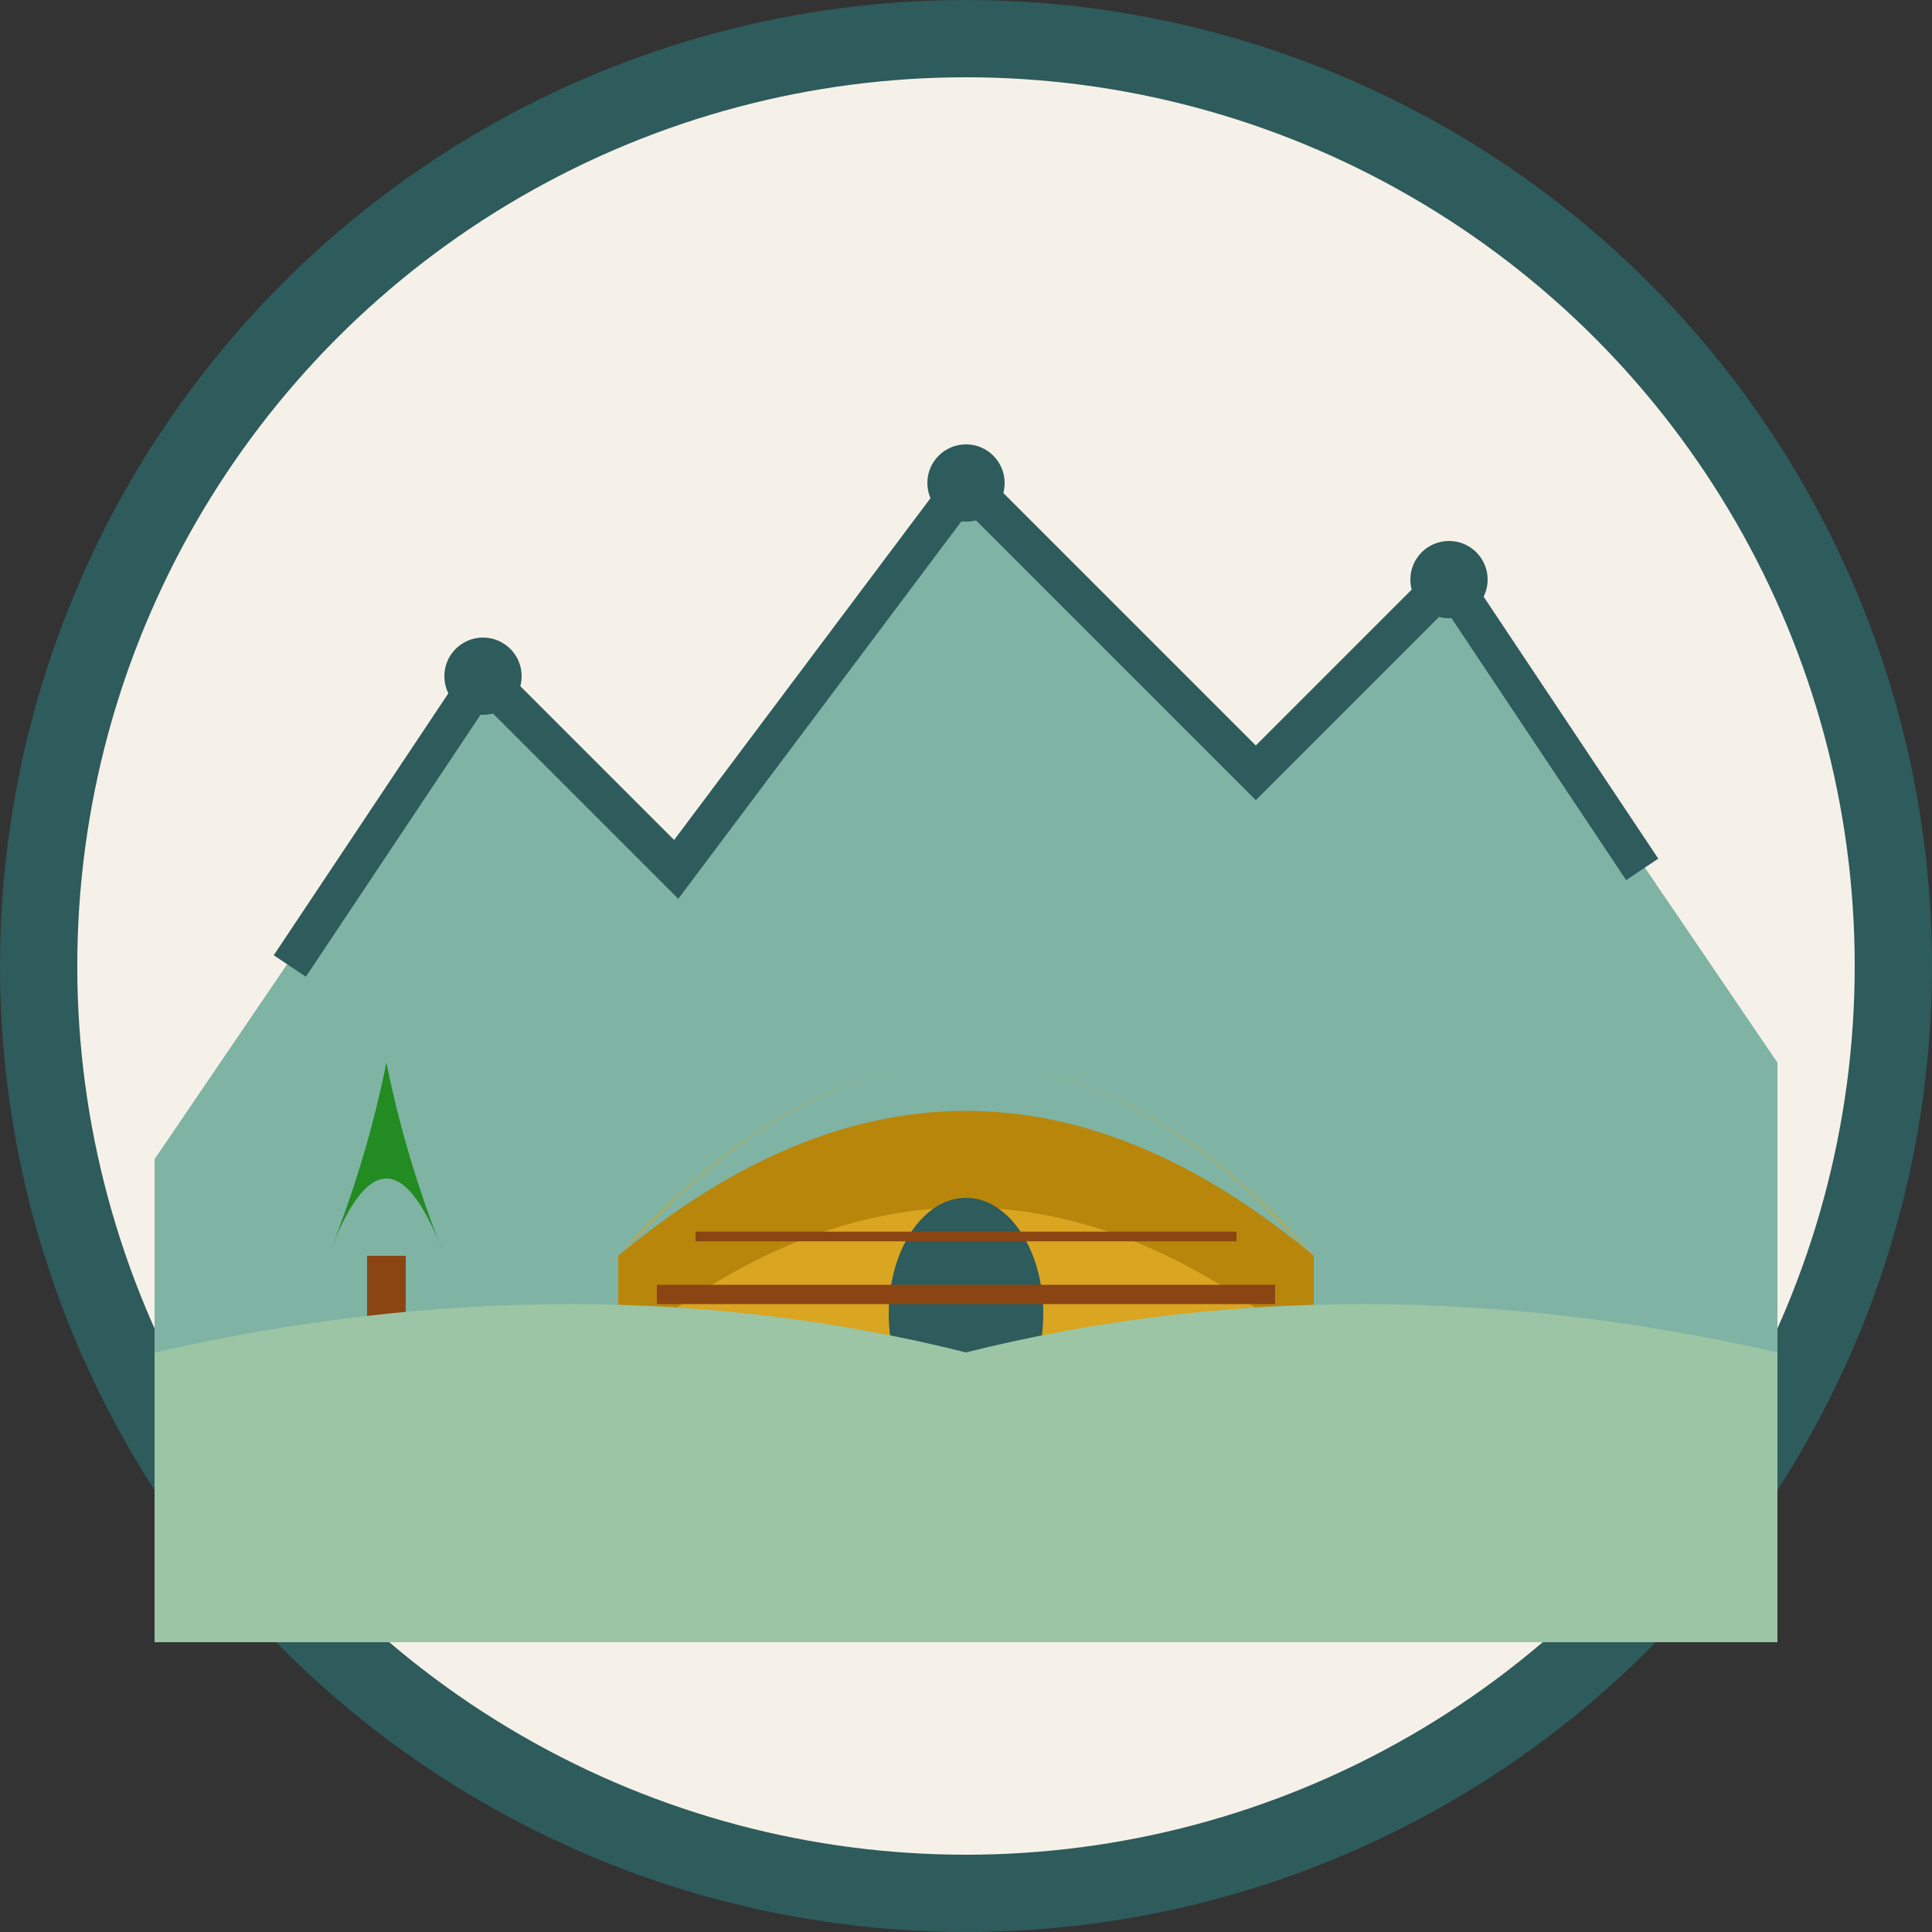 <svg width="100" height="100" viewBox="0 0 100 100" fill="none" xmlns="http://www.w3.org/2000/svg">
  <rect x="0" y="0" width="100" height="100" fill="#333333" stroke="none"/>
  <!-- Основной круг -->
  <circle cx="50" cy="50" r="48" fill="#F5F1E8" stroke="#2E5B5B" stroke-width="4"/>
  
  <!-- Горы на заднем плане -->
  <path d="M8 60 L25 35 L35 45 L50 25 L65 40 L75 30 L92 55 L92 85 L8 85 Z" fill="#7FB3A3"/>
  
  <!-- Горная линия с точками -->
  <path d="M15 50 L25 35 L35 45 L50 25 L65 40 L75 30 L85 45" stroke="#2E5B5B" stroke-width="2" fill="none"/>
  <circle cx="25" cy="35" r="2" fill="#2E5B5B"/>
  <circle cx="50" cy="25" r="2" fill="#2E5B5B"/>
  <circle cx="75" cy="30" r="2" fill="#2E5B5B"/>
  
  <!-- Юрта -->
  <g transform="translate(40, 50)">
    <!-- Основание юрты -->
    <ellipse cx="10" cy="20" rx="18" ry="8" fill="#DAA520"/>
    <!-- Стены юрты -->
    <path d="M-8 20 Q10 5 28 20 L28 15 Q10 0 -8 15 Z" fill="#B8860B"/>
    <!-- Крыша юрты -->
    <path d="M-8 15 Q10 -5 28 15 L25 12 Q10 -2 -5 12 Z" fill="#DAA520"/>
    <!-- Вход в юрту -->
    <ellipse cx="10" cy="18" rx="4" ry="6" fill="#2E5B5B"/>
    <!-- Декоративные полосы -->
    <line x1="-6" y1="17" x2="26" y2="17" stroke="#8B4513" stroke-width="1"/>
    <line x1="-4" y1="14" x2="24" y2="14" stroke="#8B4513" stroke-width="0.5"/>
  </g>
  
  <!-- Дерево -->
  <g transform="translate(20, 65)">
    <line x1="0" y1="0" x2="0" y2="15" stroke="#8B4513" stroke-width="2"/>
    <path d="M-3 0 Q0 -8 3 0 Q1 -5 0 -10 Q-1 -5 -3 0" fill="#228B22"/>
  </g>
  
  <!-- Холмы на переднем плане -->
  <path d="M8 70 Q30 65 50 70 Q70 65 92 70 L92 85 L8 85 Z" fill="#9BC5A5"/>
</svg> 